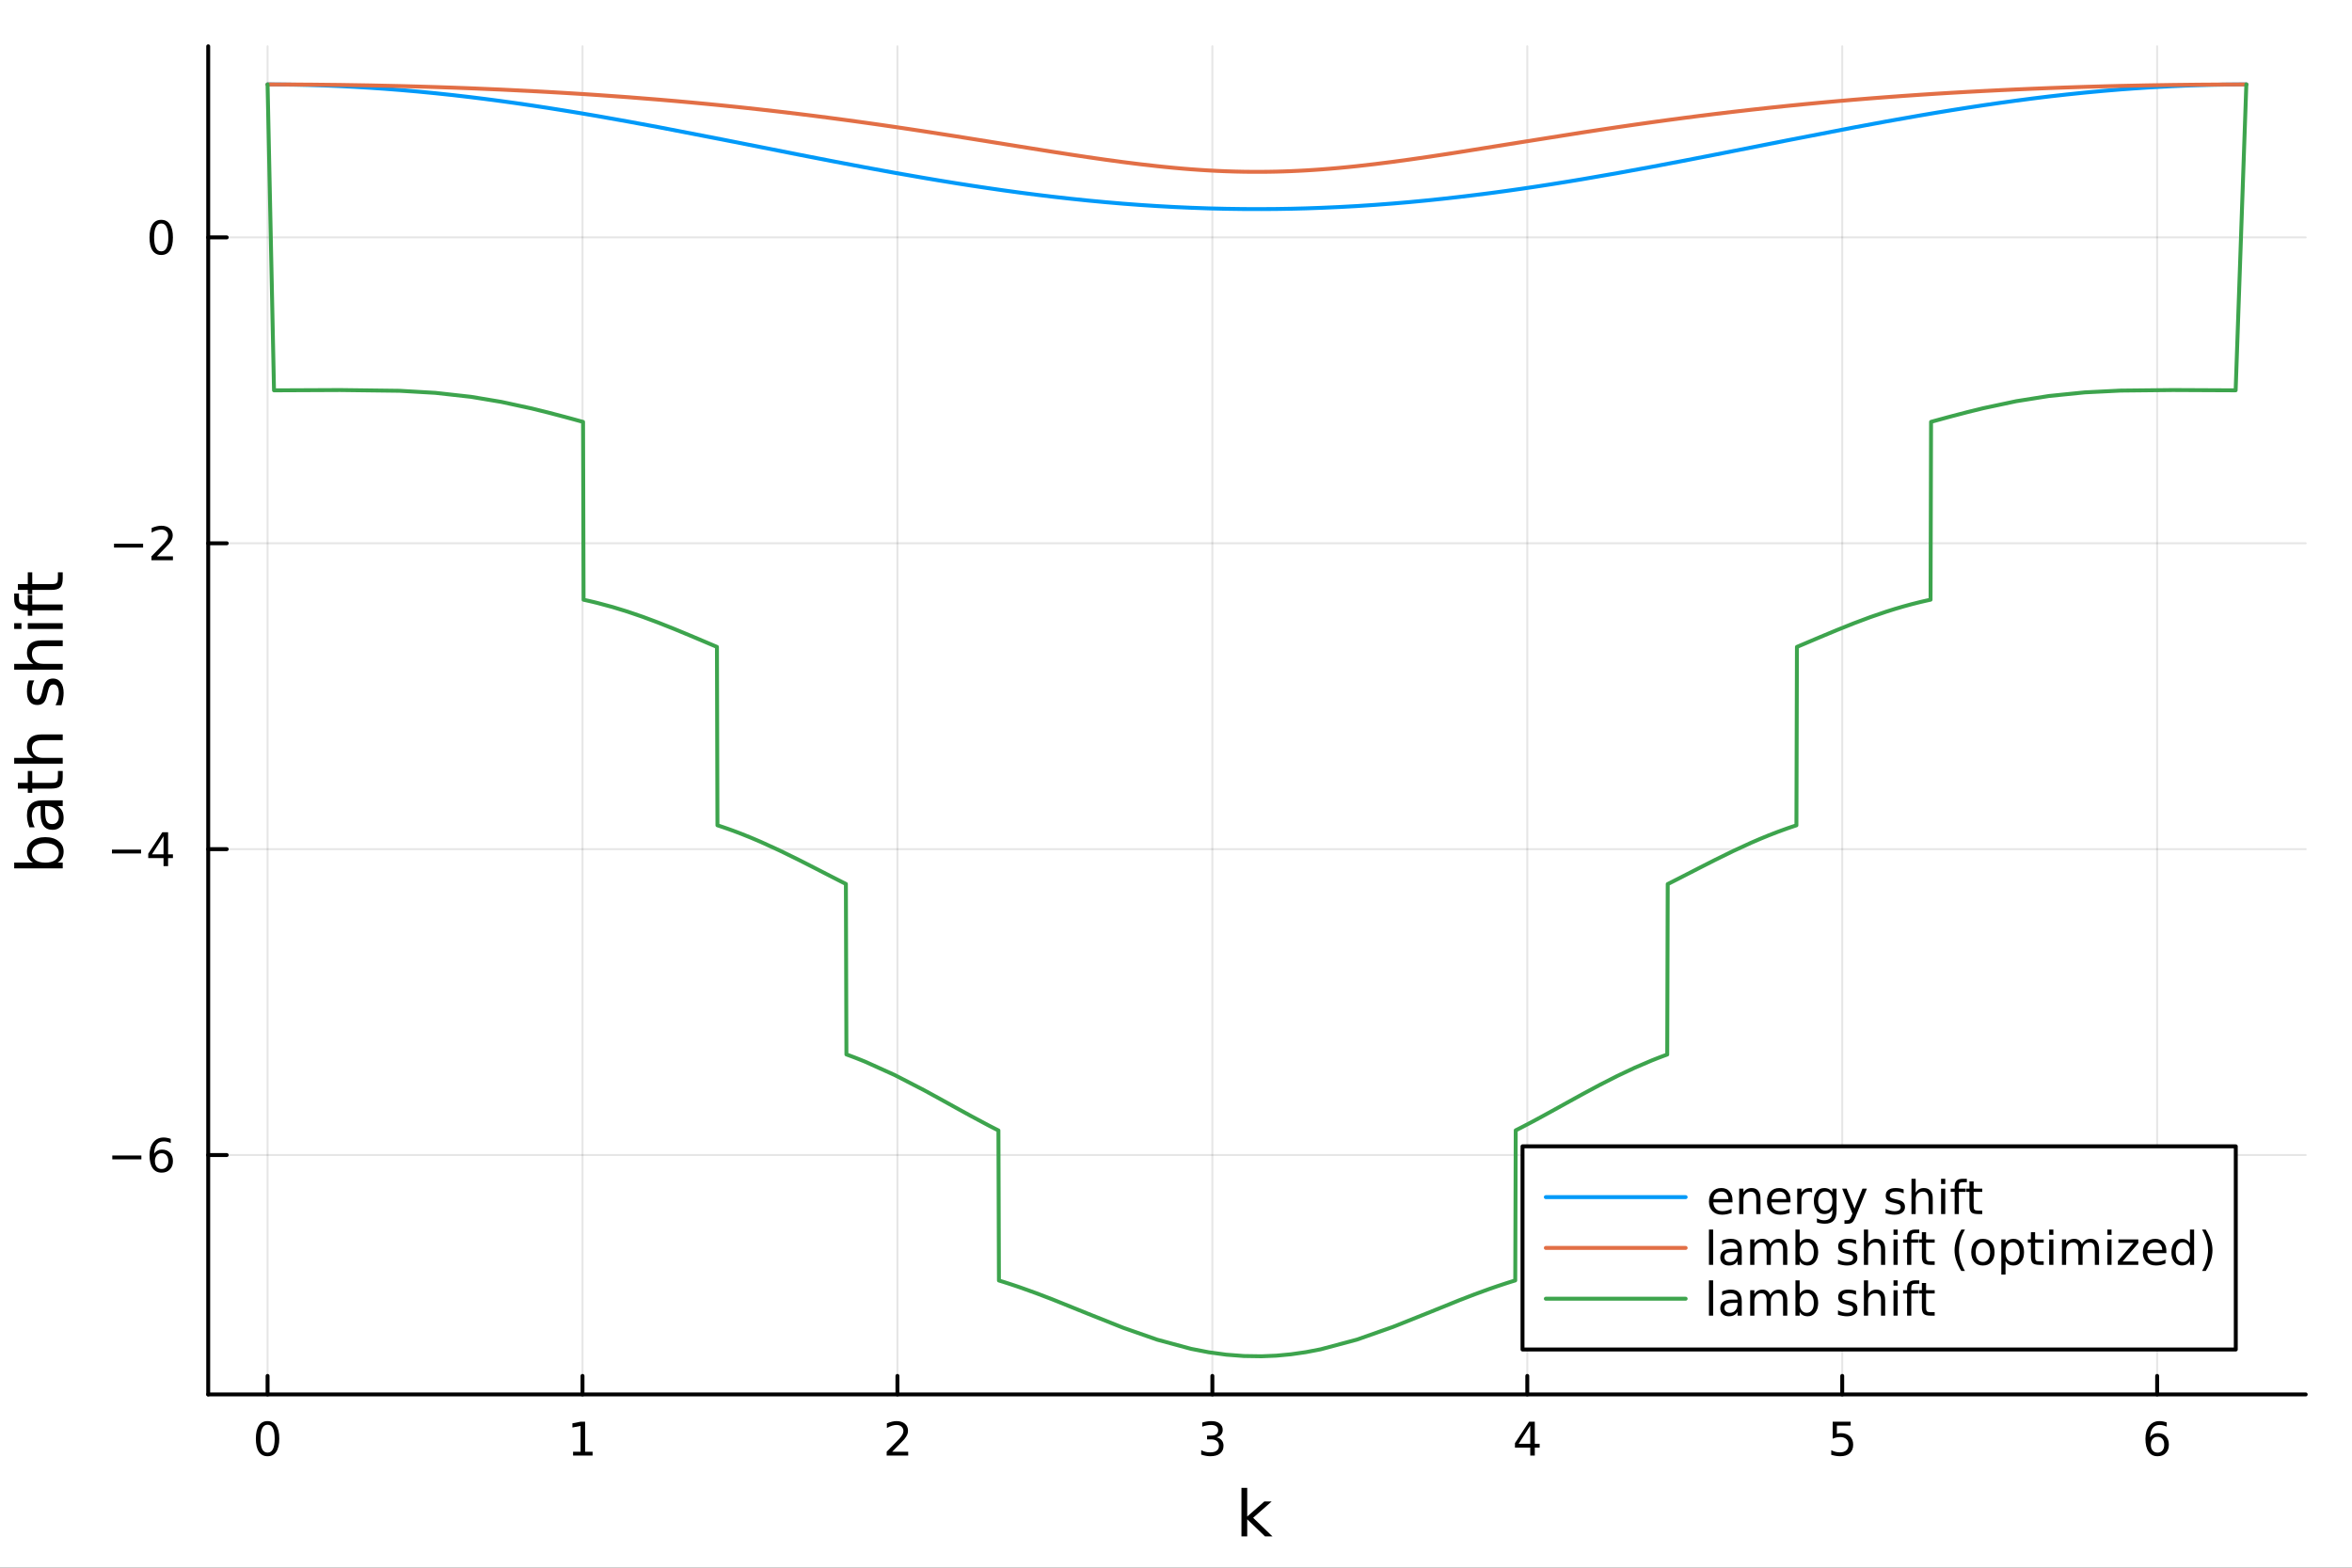 <?xml version="1.0" encoding="utf-8"?>
<svg xmlns="http://www.w3.org/2000/svg" xmlns:xlink="http://www.w3.org/1999/xlink" width="600" height="400" viewBox="0 0 2400 1600">
<rect x="0" y="0" width="2400" height="1600" fill="#333333" stroke="none"/>
<defs>
  <clipPath id="clip220">
    <rect x="0" y="0" width="2400" height="1600"/>
  </clipPath>
</defs>
<path clip-path="url(#clip220)" d="M0 1600 L2400 1600 L2400 0 L0 0  Z" fill="#ffffff" fill-rule="evenodd" fill-opacity="1"/>
<defs>
  <clipPath id="clip221">
    <rect x="480" y="0" width="1681" height="1600"/>
  </clipPath>
</defs>
<path clip-path="url(#clip220)" d="M212.459 1423.18 L2352.76 1423.18 L2352.76 47.244 L212.459 47.244  Z" fill="#ffffff" fill-rule="evenodd" fill-opacity="1"/>
<defs>
  <clipPath id="clip222">
    <rect x="212" y="47" width="2141" height="1377"/>
  </clipPath>
</defs>
<polyline clip-path="url(#clip222)" style="stroke:#000000; stroke-linecap:round; stroke-linejoin:round; stroke-width:2; stroke-opacity:0.1; fill:none" points="273.033,1423.18 273.033,47.244 "/>
<polyline clip-path="url(#clip222)" style="stroke:#000000; stroke-linecap:round; stroke-linejoin:round; stroke-width:2; stroke-opacity:0.1; fill:none" points="594.391,1423.18 594.391,47.244 "/>
<polyline clip-path="url(#clip222)" style="stroke:#000000; stroke-linecap:round; stroke-linejoin:round; stroke-width:2; stroke-opacity:0.1; fill:none" points="915.748,1423.18 915.748,47.244 "/>
<polyline clip-path="url(#clip222)" style="stroke:#000000; stroke-linecap:round; stroke-linejoin:round; stroke-width:2; stroke-opacity:0.1; fill:none" points="1237.11,1423.18 1237.11,47.244 "/>
<polyline clip-path="url(#clip222)" style="stroke:#000000; stroke-linecap:round; stroke-linejoin:round; stroke-width:2; stroke-opacity:0.1; fill:none" points="1558.46,1423.18 1558.46,47.244 "/>
<polyline clip-path="url(#clip222)" style="stroke:#000000; stroke-linecap:round; stroke-linejoin:round; stroke-width:2; stroke-opacity:0.1; fill:none" points="1879.82,1423.18 1879.82,47.244 "/>
<polyline clip-path="url(#clip222)" style="stroke:#000000; stroke-linecap:round; stroke-linejoin:round; stroke-width:2; stroke-opacity:0.1; fill:none" points="2201.18,1423.18 2201.18,47.244 "/>
<polyline clip-path="url(#clip220)" style="stroke:#000000; stroke-linecap:round; stroke-linejoin:round; stroke-width:4; stroke-opacity:1; fill:none" points="212.459,1423.18 2352.76,1423.18 "/>
<polyline clip-path="url(#clip220)" style="stroke:#000000; stroke-linecap:round; stroke-linejoin:round; stroke-width:4; stroke-opacity:1; fill:none" points="273.033,1423.18 273.033,1404.28 "/>
<polyline clip-path="url(#clip220)" style="stroke:#000000; stroke-linecap:round; stroke-linejoin:round; stroke-width:4; stroke-opacity:1; fill:none" points="594.391,1423.18 594.391,1404.28 "/>
<polyline clip-path="url(#clip220)" style="stroke:#000000; stroke-linecap:round; stroke-linejoin:round; stroke-width:4; stroke-opacity:1; fill:none" points="915.748,1423.18 915.748,1404.28 "/>
<polyline clip-path="url(#clip220)" style="stroke:#000000; stroke-linecap:round; stroke-linejoin:round; stroke-width:4; stroke-opacity:1; fill:none" points="1237.11,1423.18 1237.11,1404.28 "/>
<polyline clip-path="url(#clip220)" style="stroke:#000000; stroke-linecap:round; stroke-linejoin:round; stroke-width:4; stroke-opacity:1; fill:none" points="1558.46,1423.18 1558.46,1404.28 "/>
<polyline clip-path="url(#clip220)" style="stroke:#000000; stroke-linecap:round; stroke-linejoin:round; stroke-width:4; stroke-opacity:1; fill:none" points="1879.82,1423.18 1879.82,1404.28 "/>
<polyline clip-path="url(#clip220)" style="stroke:#000000; stroke-linecap:round; stroke-linejoin:round; stroke-width:4; stroke-opacity:1; fill:none" points="2201.18,1423.18 2201.18,1404.28 "/>
<path clip-path="url(#clip220)" d="M273.033 1454.1 Q269.422 1454.1 267.594 1457.66 Q265.788 1461.2 265.788 1468.33 Q265.788 1475.44 267.594 1479.01 Q269.422 1482.55 273.033 1482.55 Q276.668 1482.55 278.473 1479.01 Q280.302 1475.44 280.302 1468.33 Q280.302 1461.2 278.473 1457.66 Q276.668 1454.1 273.033 1454.1 M273.033 1450.39 Q278.843 1450.39 281.899 1455 Q284.978 1459.58 284.978 1468.33 Q284.978 1477.06 281.899 1481.67 Q278.843 1486.25 273.033 1486.25 Q267.223 1486.25 264.145 1481.67 Q261.089 1477.06 261.089 1468.33 Q261.089 1459.58 264.145 1455 Q267.223 1450.39 273.033 1450.39 Z" fill="#000000" fill-rule="evenodd" fill-opacity="1" /><path clip-path="url(#clip220)" d="M584.773 1481.64 L592.412 1481.64 L592.412 1455.28 L584.101 1456.95 L584.101 1452.69 L592.365 1451.02 L597.041 1451.02 L597.041 1481.64 L604.68 1481.64 L604.68 1485.58 L584.773 1485.58 L584.773 1481.64 Z" fill="#000000" fill-rule="evenodd" fill-opacity="1" /><path clip-path="url(#clip220)" d="M910.401 1481.64 L926.72 1481.64 L926.72 1485.58 L904.776 1485.58 L904.776 1481.64 Q907.438 1478.89 912.021 1474.26 Q916.628 1469.61 917.808 1468.27 Q920.054 1465.74 920.933 1464.01 Q921.836 1462.25 921.836 1460.56 Q921.836 1457.8 919.892 1456.07 Q917.97 1454.33 914.869 1454.33 Q912.669 1454.33 910.216 1455.09 Q907.785 1455.86 905.007 1457.41 L905.007 1452.69 Q907.832 1451.55 910.285 1450.97 Q912.739 1450.39 914.776 1450.39 Q920.146 1450.39 923.341 1453.08 Q926.535 1455.77 926.535 1460.26 Q926.535 1462.39 925.725 1464.31 Q924.938 1466.2 922.831 1468.8 Q922.253 1469.47 919.151 1472.69 Q916.049 1475.88 910.401 1481.64 Z" fill="#000000" fill-rule="evenodd" fill-opacity="1" /><path clip-path="url(#clip220)" d="M1241.35 1466.95 Q1244.71 1467.66 1246.58 1469.93 Q1248.48 1472.2 1248.48 1475.53 Q1248.48 1480.65 1244.96 1483.45 Q1241.45 1486.25 1234.96 1486.25 Q1232.79 1486.25 1230.47 1485.81 Q1228.18 1485.39 1225.73 1484.54 L1225.73 1480.02 Q1227.67 1481.16 1229.99 1481.74 Q1232.3 1482.32 1234.83 1482.32 Q1239.22 1482.32 1241.52 1480.58 Q1243.83 1478.84 1243.83 1475.53 Q1243.83 1472.48 1241.68 1470.77 Q1239.55 1469.03 1235.73 1469.03 L1231.7 1469.03 L1231.7 1465.19 L1235.91 1465.19 Q1239.36 1465.19 1241.19 1463.82 Q1243.02 1462.43 1243.02 1459.84 Q1243.02 1457.18 1241.12 1455.77 Q1239.25 1454.33 1235.73 1454.33 Q1233.81 1454.33 1231.61 1454.75 Q1229.41 1455.16 1226.77 1456.04 L1226.77 1451.88 Q1229.43 1451.14 1231.75 1450.77 Q1234.08 1450.39 1236.14 1450.39 Q1241.47 1450.39 1244.57 1452.83 Q1247.67 1455.23 1247.67 1459.35 Q1247.67 1462.22 1246.03 1464.21 Q1244.39 1466.18 1241.35 1466.95 Z" fill="#000000" fill-rule="evenodd" fill-opacity="1" /><path clip-path="url(#clip220)" d="M1561.47 1455.09 L1549.67 1473.54 L1561.47 1473.54 L1561.47 1455.09 M1560.25 1451.02 L1566.12 1451.02 L1566.12 1473.54 L1571.06 1473.54 L1571.06 1477.43 L1566.12 1477.43 L1566.12 1485.58 L1561.47 1485.58 L1561.47 1477.43 L1545.87 1477.43 L1545.87 1472.92 L1560.25 1451.02 Z" fill="#000000" fill-rule="evenodd" fill-opacity="1" /><path clip-path="url(#clip220)" d="M1870.1 1451.02 L1888.45 1451.02 L1888.45 1454.96 L1874.38 1454.96 L1874.38 1463.43 Q1875.4 1463.08 1876.42 1462.92 Q1877.44 1462.73 1878.45 1462.73 Q1884.24 1462.73 1887.62 1465.9 Q1891 1469.08 1891 1474.49 Q1891 1480.07 1887.53 1483.17 Q1884.06 1486.25 1877.74 1486.25 Q1875.56 1486.25 1873.29 1485.88 Q1871.05 1485.51 1868.64 1484.77 L1868.64 1480.07 Q1870.72 1481.2 1872.95 1481.76 Q1875.17 1482.32 1877.64 1482.32 Q1881.65 1482.32 1883.99 1480.21 Q1886.32 1478.1 1886.32 1474.49 Q1886.32 1470.88 1883.99 1468.77 Q1881.65 1466.67 1877.64 1466.67 Q1875.77 1466.67 1873.89 1467.08 Q1872.04 1467.5 1870.1 1468.38 L1870.1 1451.02 Z" fill="#000000" fill-rule="evenodd" fill-opacity="1" /><path clip-path="url(#clip220)" d="M2201.58 1466.44 Q2198.43 1466.44 2196.58 1468.59 Q2194.75 1470.74 2194.75 1474.49 Q2194.75 1478.22 2196.58 1480.39 Q2198.43 1482.55 2201.58 1482.55 Q2204.73 1482.55 2206.56 1480.39 Q2208.41 1478.22 2208.41 1474.49 Q2208.41 1470.74 2206.56 1468.59 Q2204.73 1466.44 2201.58 1466.44 M2210.87 1451.78 L2210.87 1456.04 Q2209.11 1455.21 2207.3 1454.77 Q2205.52 1454.33 2203.76 1454.33 Q2199.13 1454.33 2196.68 1457.45 Q2194.24 1460.58 2193.9 1466.9 Q2195.26 1464.89 2197.32 1463.82 Q2199.38 1462.73 2201.86 1462.73 Q2207.07 1462.73 2210.08 1465.9 Q2213.11 1469.05 2213.11 1474.49 Q2213.11 1479.82 2209.96 1483.03 Q2206.81 1486.25 2201.58 1486.25 Q2195.59 1486.25 2192.42 1481.67 Q2189.24 1477.06 2189.24 1468.33 Q2189.24 1460.14 2193.13 1455.28 Q2197.02 1450.39 2203.57 1450.39 Q2205.33 1450.39 2207.12 1450.74 Q2208.92 1451.09 2210.87 1451.78 Z" fill="#000000" fill-rule="evenodd" fill-opacity="1" /><path clip-path="url(#clip220)" d="M1266.79 1518.52 L1272.68 1518.52 L1272.68 1547.77 L1290.15 1532.4 L1297.63 1532.4 L1278.72 1549.07 L1298.43 1568.04 L1290.79 1568.04 L1272.68 1550.63 L1272.68 1568.04 L1266.79 1568.04 L1266.79 1518.52 Z" fill="#000000" fill-rule="evenodd" fill-opacity="1" /><polyline clip-path="url(#clip222)" style="stroke:#000000; stroke-linecap:round; stroke-linejoin:round; stroke-width:2; stroke-opacity:0.1; fill:none" points="212.459,1178.86 2352.76,1178.86 "/>
<polyline clip-path="url(#clip222)" style="stroke:#000000; stroke-linecap:round; stroke-linejoin:round; stroke-width:2; stroke-opacity:0.1; fill:none" points="212.459,866.671 2352.76,866.671 "/>
<polyline clip-path="url(#clip222)" style="stroke:#000000; stroke-linecap:round; stroke-linejoin:round; stroke-width:2; stroke-opacity:0.1; fill:none" points="212.459,554.477 2352.76,554.477 "/>
<polyline clip-path="url(#clip222)" style="stroke:#000000; stroke-linecap:round; stroke-linejoin:round; stroke-width:2; stroke-opacity:0.1; fill:none" points="212.459,242.283 2352.76,242.283 "/>
<polyline clip-path="url(#clip220)" style="stroke:#000000; stroke-linecap:round; stroke-linejoin:round; stroke-width:4; stroke-opacity:1; fill:none" points="212.459,1423.18 212.459,47.244 "/>
<polyline clip-path="url(#clip220)" style="stroke:#000000; stroke-linecap:round; stroke-linejoin:round; stroke-width:4; stroke-opacity:1; fill:none" points="212.459,1178.86 231.357,1178.86 "/>
<polyline clip-path="url(#clip220)" style="stroke:#000000; stroke-linecap:round; stroke-linejoin:round; stroke-width:4; stroke-opacity:1; fill:none" points="212.459,866.671 231.357,866.671 "/>
<polyline clip-path="url(#clip220)" style="stroke:#000000; stroke-linecap:round; stroke-linejoin:round; stroke-width:4; stroke-opacity:1; fill:none" points="212.459,554.477 231.357,554.477 "/>
<polyline clip-path="url(#clip220)" style="stroke:#000000; stroke-linecap:round; stroke-linejoin:round; stroke-width:4; stroke-opacity:1; fill:none" points="212.459,242.283 231.357,242.283 "/>
<path clip-path="url(#clip220)" d="M114.584 1179.32 L144.26 1179.32 L144.26 1183.25 L114.584 1183.25 L114.584 1179.32 Z" fill="#000000" fill-rule="evenodd" fill-opacity="1" /><path clip-path="url(#clip220)" d="M164.931 1177 Q161.783 1177 159.931 1179.15 Q158.103 1181.31 158.103 1185.06 Q158.103 1188.78 159.931 1190.96 Q161.783 1193.11 164.931 1193.11 Q168.079 1193.11 169.908 1190.96 Q171.76 1188.78 171.76 1185.06 Q171.76 1181.31 169.908 1179.15 Q168.079 1177 164.931 1177 M174.214 1162.35 L174.214 1166.61 Q172.454 1165.77 170.649 1165.33 Q168.866 1164.89 167.107 1164.89 Q162.477 1164.89 160.024 1168.02 Q157.593 1171.14 157.246 1177.46 Q158.612 1175.45 160.672 1174.39 Q162.732 1173.3 165.209 1173.3 Q170.417 1173.3 173.427 1176.47 Q176.459 1179.62 176.459 1185.06 Q176.459 1190.38 173.311 1193.6 Q170.163 1196.82 164.931 1196.82 Q158.936 1196.82 155.765 1192.23 Q152.593 1187.63 152.593 1178.9 Q152.593 1170.7 156.482 1165.84 Q160.371 1160.96 166.922 1160.96 Q168.681 1160.96 170.464 1161.31 Q172.269 1161.65 174.214 1162.35 Z" fill="#000000" fill-rule="evenodd" fill-opacity="1" /><path clip-path="url(#clip220)" d="M114.26 867.122 L143.936 867.122 L143.936 871.057 L114.26 871.057 L114.26 867.122 Z" fill="#000000" fill-rule="evenodd" fill-opacity="1" /><path clip-path="url(#clip220)" d="M166.876 853.465 L155.07 871.914 L166.876 871.914 L166.876 853.465 M165.649 849.391 L171.528 849.391 L171.528 871.914 L176.459 871.914 L176.459 875.802 L171.528 875.802 L171.528 883.951 L166.876 883.951 L166.876 875.802 L151.274 875.802 L151.274 871.289 L165.649 849.391 Z" fill="#000000" fill-rule="evenodd" fill-opacity="1" /><path clip-path="url(#clip220)" d="M116.343 554.928 L146.019 554.928 L146.019 558.863 L116.343 558.863 L116.343 554.928 Z" fill="#000000" fill-rule="evenodd" fill-opacity="1" /><path clip-path="url(#clip220)" d="M160.14 567.821 L176.459 567.821 L176.459 571.757 L154.515 571.757 L154.515 567.821 Q157.177 565.067 161.76 560.437 Q166.366 555.784 167.547 554.442 Q169.792 551.919 170.672 550.183 Q171.575 548.423 171.575 546.734 Q171.575 543.979 169.63 542.243 Q167.709 540.507 164.607 540.507 Q162.408 540.507 159.954 541.271 Q157.524 542.035 154.746 543.585 L154.746 538.863 Q157.57 537.729 160.024 537.15 Q162.477 536.572 164.515 536.572 Q169.885 536.572 173.079 539.257 Q176.274 541.942 176.274 546.433 Q176.274 548.562 175.464 550.484 Q174.677 552.382 172.57 554.974 Q171.991 555.646 168.889 558.863 Q165.788 562.058 160.14 567.821 Z" fill="#000000" fill-rule="evenodd" fill-opacity="1" /><path clip-path="url(#clip220)" d="M164.515 228.081 Q160.903 228.081 159.075 231.646 Q157.269 235.188 157.269 242.317 Q157.269 249.424 159.075 252.989 Q160.903 256.53 164.515 256.53 Q168.149 256.53 169.954 252.989 Q171.783 249.424 171.783 242.317 Q171.783 235.188 169.954 231.646 Q168.149 228.081 164.515 228.081 M164.515 224.378 Q170.325 224.378 173.38 228.984 Q176.459 233.567 176.459 242.317 Q176.459 251.044 173.38 255.651 Q170.325 260.234 164.515 260.234 Q158.704 260.234 155.626 255.651 Q152.57 251.044 152.57 242.317 Q152.57 233.567 155.626 228.984 Q158.704 224.378 164.515 224.378 Z" fill="#000000" fill-rule="evenodd" fill-opacity="1" /><path clip-path="url(#clip220)" d="M46.212 860.489 Q39.751 860.489 36.09 863.163 Q32.398 865.804 32.398 870.451 Q32.398 875.098 36.09 877.772 Q39.751 880.414 46.212 880.414 Q52.673 880.414 56.365 877.772 Q60.026 875.098 60.026 870.451 Q60.026 865.804 56.365 863.163 Q52.673 860.489 46.212 860.489 M33.767 880.414 Q30.584 878.568 29.056 875.767 Q27.497 872.934 27.497 869.019 Q27.497 862.526 32.653 858.484 Q37.809 854.41 46.212 854.41 Q54.615 854.41 59.771 858.484 Q64.927 862.526 64.927 869.019 Q64.927 872.934 63.399 875.767 Q61.84 878.568 58.657 880.414 L64.004 880.414 L64.004 886.302 L14.479 886.302 L14.479 880.414 L33.767 880.414 Z" fill="#000000" fill-rule="evenodd" fill-opacity="1" /><path clip-path="url(#clip220)" d="M46.085 828.501 Q46.085 835.599 47.708 838.336 Q49.331 841.074 53.246 841.074 Q56.365 841.074 58.211 839.037 Q60.026 836.968 60.026 833.435 Q60.026 828.565 56.588 825.637 Q53.119 822.677 47.39 822.677 L46.085 822.677 L46.085 828.501 M43.666 816.82 L64.004 816.82 L64.004 822.677 L58.593 822.677 Q61.84 824.682 63.399 827.674 Q64.927 830.666 64.927 834.994 Q64.927 840.469 61.872 843.715 Q58.784 846.93 53.628 846.93 Q47.612 846.93 44.557 842.92 Q41.501 838.878 41.501 830.889 L41.501 822.677 L40.928 822.677 Q36.886 822.677 34.69 825.35 Q32.462 827.992 32.462 832.798 Q32.462 835.854 33.194 838.75 Q33.926 841.647 35.39 844.32 L29.98 844.32 Q28.738 841.105 28.133 838.082 Q27.497 835.058 27.497 832.194 Q27.497 824.459 31.507 820.64 Q35.518 816.82 43.666 816.82 Z" fill="#000000" fill-rule="evenodd" fill-opacity="1" /><path clip-path="url(#clip220)" d="M18.235 798.965 L28.356 798.965 L28.356 786.902 L32.908 786.902 L32.908 798.965 L52.259 798.965 Q56.62 798.965 57.861 797.787 Q59.103 796.577 59.103 792.917 L59.103 786.902 L64.004 786.902 L64.004 792.917 Q64.004 799.697 61.49 802.275 Q58.943 804.853 52.259 804.853 L32.908 804.853 L32.908 809.15 L28.356 809.15 L28.356 804.853 L18.235 804.853 L18.235 798.965 Z" fill="#000000" fill-rule="evenodd" fill-opacity="1" /><path clip-path="url(#clip220)" d="M42.488 749.567 L64.004 749.567 L64.004 755.423 L42.679 755.423 Q37.618 755.423 35.104 757.396 Q32.589 759.37 32.589 763.317 Q32.589 768.059 35.613 770.796 Q38.637 773.534 43.857 773.534 L64.004 773.534 L64.004 779.422 L14.479 779.422 L14.479 773.534 L33.894 773.534 Q30.68 771.433 29.088 768.6 Q27.497 765.736 27.497 762.012 Q27.497 755.869 31.316 752.718 Q35.104 749.567 42.488 749.567 Z" fill="#000000" fill-rule="evenodd" fill-opacity="1" /><path clip-path="url(#clip220)" d="M29.407 694.44 L34.945 694.44 Q33.672 696.922 33.035 699.596 Q32.398 702.269 32.398 705.134 Q32.398 709.495 33.735 711.691 Q35.072 713.855 37.746 713.855 Q39.783 713.855 40.96 712.295 Q42.106 710.736 43.157 706.025 L43.602 704.02 Q44.939 697.782 47.39 695.172 Q49.809 692.53 54.169 692.53 Q59.134 692.53 62.031 696.477 Q64.927 700.392 64.927 707.267 Q64.927 710.131 64.354 713.25 Q63.813 716.338 62.699 719.775 L56.652 719.775 Q58.339 716.529 59.198 713.378 Q60.026 710.227 60.026 707.139 Q60.026 703.001 58.625 700.773 Q57.193 698.545 54.615 698.545 Q52.228 698.545 50.955 700.169 Q49.681 701.76 48.504 707.203 L48.026 709.24 Q46.88 714.683 44.525 717.102 Q42.138 719.521 38 719.521 Q32.971 719.521 30.234 715.956 Q27.497 712.391 27.497 705.834 Q27.497 702.588 27.974 699.723 Q28.452 696.859 29.407 694.44 Z" fill="#000000" fill-rule="evenodd" fill-opacity="1" /><path clip-path="url(#clip220)" d="M42.488 653.572 L64.004 653.572 L64.004 659.428 L42.679 659.428 Q37.618 659.428 35.104 661.402 Q32.589 663.375 32.589 667.322 Q32.589 672.064 35.613 674.801 Q38.637 677.539 43.857 677.539 L64.004 677.539 L64.004 683.427 L14.479 683.427 L14.479 677.539 L33.894 677.539 Q30.68 675.438 29.088 672.605 Q27.497 669.741 27.497 666.017 Q27.497 659.874 31.316 656.723 Q35.104 653.572 42.488 653.572 Z" fill="#000000" fill-rule="evenodd" fill-opacity="1" /><path clip-path="url(#clip220)" d="M28.356 641.891 L28.356 636.034 L64.004 636.034 L64.004 641.891 L28.356 641.891 M14.479 641.891 L14.479 636.034 L21.895 636.034 L21.895 641.891 L14.479 641.891 Z" fill="#000000" fill-rule="evenodd" fill-opacity="1" /><path clip-path="url(#clip220)" d="M14.479 605.733 L19.349 605.733 L19.349 611.335 Q19.349 614.486 20.622 615.728 Q21.895 616.937 25.205 616.937 L28.356 616.937 L28.356 607.293 L32.908 607.293 L32.908 616.937 L64.004 616.937 L64.004 622.825 L32.908 622.825 L32.908 628.427 L28.356 628.427 L28.356 622.825 L25.874 622.825 Q19.922 622.825 17.216 620.056 Q14.479 617.287 14.479 611.272 L14.479 605.733 Z" fill="#000000" fill-rule="evenodd" fill-opacity="1" /><path clip-path="url(#clip220)" d="M18.235 596.185 L28.356 596.185 L28.356 584.122 L32.908 584.122 L32.908 596.185 L52.259 596.185 Q56.62 596.185 57.861 595.007 Q59.103 593.798 59.103 590.138 L59.103 584.122 L64.004 584.122 L64.004 590.138 Q64.004 596.917 61.49 599.495 Q58.943 602.073 52.259 602.073 L32.908 602.073 L32.908 606.37 L28.356 606.37 L28.356 602.073 L18.235 602.073 L18.235 596.185 Z" fill="#000000" fill-rule="evenodd" fill-opacity="1" /><polyline clip-path="url(#clip222)" style="stroke:#009af9; stroke-linecap:round; stroke-linejoin:round; stroke-width:4; stroke-opacity:1; fill:none" points="273.033,86.186 276.32,86.186 279.606,86.206 282.893,86.227 286.179,86.247 301.373,86.431 316.567,86.778 331.761,87.268 346.955,87.901 362.149,88.656 377.343,89.575 392.537,90.616 407.731,91.8 425.992,93.392 444.254,95.168 462.516,97.108 480.778,99.231 496.218,101.171 511.658,103.212 527.098,105.356 542.539,107.622 559.311,110.174 576.083,112.848 592.856,115.604 609.628,118.463 640.553,123.975 671.478,129.691 737.789,142.532 814.616,157.742 848.753,164.377 882.89,170.849 912.826,176.341 942.761,181.567 959.08,184.323 975.399,186.977 991.717,189.529 1008.04,191.979 1024.45,194.347 1040.87,196.593 1057.28,198.716 1073.7,200.717 1091.85,202.758 1110,204.657 1128.15,206.351 1146.3,207.903 1163.57,209.189 1180.84,210.312 1198.11,211.271 1215.37,212.047 1233.33,212.68 1251.29,213.109 1269.24,213.354 1287.2,213.395 1302.31,213.293 1317.43,213.048 1332.54,212.66 1347.66,212.129 1366.11,211.312 1384.56,210.312 1403.02,209.087 1421.47,207.699 1438.38,206.249 1455.28,204.636 1472.19,202.881 1489.09,200.982 1504.7,199.104 1520.32,197.124 1535.93,195.021 1551.54,192.816 1567.36,190.468 1583.17,188.018 1598.99,185.487 1614.8,182.874 1650.25,176.708 1685.7,170.216 1717.82,164.112 1749.95,157.865 1823.5,143.308 1891.61,130.099 1925.18,123.873 1958.75,117.932 1975.05,115.155 1991.35,112.481 2007.65,109.908 2023.95,107.418 2040.65,105.009 2057.36,102.702 2074.07,100.517 2090.78,98.476 2109.08,96.414 2127.39,94.515 2145.69,92.8 2164,91.269 2177.29,90.289 2190.59,89.391 2203.88,88.615 2217.18,87.941 2230.47,87.37 2243.77,86.921 2257.06,86.574 2270.36,86.329 2275.82,86.267 2281.27,86.227 2286.73,86.206 2292.18,86.186 "/>
<polyline clip-path="url(#clip222)" style="stroke:#e26f46; stroke-linecap:round; stroke-linejoin:round; stroke-width:4; stroke-opacity:1; fill:none" points="273.033,86.186 276.32,86.187 279.606,86.189 282.893,86.194 286.179,86.201 316.567,86.356 346.955,86.677 377.343,87.166 407.731,87.828 425.992,88.309 444.254,88.855 462.516,89.467 480.778,90.145 511.658,91.449 542.539,92.954 559.311,93.86 576.083,94.829 592.856,95.863 609.628,96.963 640.553,99.17 671.478,101.616 688.056,103.029 704.634,104.514 721.211,106.072 737.789,107.705 756.995,109.692 776.202,111.78 795.409,113.97 814.616,116.263 831.684,118.385 848.753,120.587 865.822,122.865 882.89,125.219 897.858,127.342 912.826,129.517 927.793,131.742 942.761,134.013 975.399,139.098 1008.04,144.315 1040.87,149.613 1073.7,154.85 1091.85,157.67 1110,160.4 1128.15,163.011 1146.3,165.468 1163.57,167.63 1180.84,169.588 1189.47,170.48 1198.11,171.309 1206.74,172.071 1215.37,172.762 1224.35,173.402 1233.33,173.958 1242.31,174.426 1251.29,174.804 1260.26,175.089 1269.24,175.28 1278.22,175.375 1287.2,175.374 1294.75,175.299 1302.31,175.155 1309.87,174.944 1317.43,174.667 1324.98,174.325 1332.54,173.92 1340.1,173.453 1347.66,172.926 1356.88,172.204 1366.11,171.401 1375.34,170.521 1384.56,169.568 1403.02,167.465 1421.47,165.133 1438.38,162.827 1455.28,160.391 1472.19,157.85 1489.09,155.231 1551.54,145.224 1614.8,135.189 1632.53,132.48 1650.25,129.832 1667.98,127.253 1685.7,124.748 1701.76,122.544 1717.82,120.408 1733.88,118.34 1749.95,116.342 1768.33,114.142 1786.72,112.035 1805.11,110.022 1823.5,108.103 1840.53,106.408 1857.56,104.793 1874.58,103.255 1891.61,101.793 1908.39,100.426 1925.18,99.131 1941.97,97.906 1958.75,96.75 1975.05,95.692 1991.35,94.697 2007.65,93.763 2023.95,92.888 2040.65,92.053 2057.36,91.277 2074.07,90.561 2090.78,89.902 2109.08,89.246 2127.39,88.656 2145.69,88.131 2164,87.671 2190.59,87.116 2217.18,86.691 2243.77,86.396 2270.36,86.228 2275.82,86.21 2281.27,86.196 2286.73,86.188 2292.18,86.186 "/>
<polyline clip-path="url(#clip222)" style="stroke:#3da44d; stroke-linecap:round; stroke-linejoin:round; stroke-width:4; stroke-opacity:1; fill:none" points="273.033,86.186 279.606,398.376 286.179,398.364 346.955,398.088 407.731,398.847 444.254,400.955 480.778,405.021 511.658,410.2 542.539,416.886 559.311,421.035 576.083,425.445 580.276,426.577 584.469,427.719 586.566,428.292 588.663,428.867 590.759,429.444 592.856,430.021 593.38,430.166 593.904,430.311 594.428,430.455 594.952,430.6 595.476,612.121 596,612.233 596.525,612.345 597.049,612.458 598.097,612.687 599.145,612.918 600.194,613.153 601.242,613.39 605.435,614.367 609.628,615.391 625.091,619.554 640.553,624.306 656.016,629.596 671.478,635.354 688.056,641.938 704.634,648.817 712.922,652.319 721.211,655.838 723.283,656.718 725.356,657.597 727.428,658.476 729.5,659.353 730.018,659.572 730.536,659.791 731.054,660.01 731.572,660.229 732.09,842.324 732.608,842.492 733.126,842.661 733.644,842.831 734.68,843.172 735.716,843.516 736.753,843.863 737.789,844.213 742.59,845.874 747.392,847.598 752.194,849.383 756.995,851.229 766.599,855.099 776.202,859.192 795.409,867.976 814.616,877.385 823.15,881.702 831.684,886.067 840.219,890.455 848.753,894.839 853.02,897.022 857.287,899.193 858.354,899.734 859.421,900.274 860.488,900.813 861.554,901.351 862.088,901.62 862.621,901.888 863.155,902.156 863.688,1076.18 864.221,1076.38 864.755,1076.57 865.288,1076.76 865.822,1076.96 867.955,1077.74 870.089,1078.54 872.222,1079.35 874.356,1080.18 878.623,1081.87 882.89,1083.6 912.826,1097.13 942.761,1112.57 959.08,1121.5 975.399,1130.54 991.717,1139.51 1008.04,1148.23 1010.09,1149.3 1012.14,1150.36 1014.19,1151.41 1016.24,1152.46 1016.76,1152.72 1017.27,1152.98 1017.78,1153.24 1018.3,1153.5 1018.81,1153.76 1019.32,1306.92 1019.84,1307.07 1020.35,1307.23 1021.37,1307.54 1022.4,1307.86 1023.43,1308.18 1024.45,1308.5 1028.56,1309.81 1032.66,1311.15 1036.76,1312.52 1040.87,1313.92 1057.28,1319.81 1073.7,1326.08 1110,1340.75 1146.3,1355.2 1180.84,1367.3 1215.37,1376.64 1233.33,1380.13 1251.29,1382.59 1269.24,1383.97 1287.2,1384.24 1302.31,1383.61 1317.43,1382.19 1332.54,1380.02 1347.66,1377.11 1384.56,1367.24 1421.47,1354.23 1455.28,1340.72 1489.09,1327.04 1504.7,1321.01 1520.32,1315.32 1528.12,1312.63 1535.93,1310.05 1537.88,1309.42 1539.83,1308.8 1541.78,1308.18 1543.74,1307.58 1544.22,1307.43 1544.71,1307.28 1545.2,1307.13 1545.69,1306.98 1546.17,1306.83 1546.66,1153.63 1547.15,1153.38 1547.64,1153.14 1548.61,1152.64 1549.59,1152.15 1550.57,1151.65 1551.54,1151.15 1555.5,1149.11 1559.45,1147.04 1563.4,1144.95 1567.36,1142.83 1575.26,1138.55 1583.17,1134.21 1598.99,1125.45 1614.8,1116.73 1632.53,1107.21 1650.25,1098.17 1667.98,1089.8 1685.7,1082.22 1689.72,1080.63 1693.73,1079.07 1695.74,1078.31 1697.75,1077.56 1698.75,1077.19 1699.75,1076.82 1700.26,1076.64 1700.76,1076.46 1701.26,1076.28 1701.76,902.306 1702.26,902.054 1702.77,901.801 1703.27,901.549 1703.77,901.296 1704.77,900.79 1705.78,900.282 1707.78,899.266 1709.79,898.246 1713.81,896.198 1717.82,894.141 1733.88,885.886 1749.95,877.713 1768.33,868.677 1786.72,860.199 1795.92,856.227 1805.11,852.456 1814.31,848.899 1823.5,845.566 1825.63,844.827 1827.76,844.101 1828.82,843.742 1829.89,843.387 1830.95,843.034 1832.02,842.685 1832.55,842.512 1833.08,842.339 1833.61,660.243 1834.14,660.018 1834.68,659.793 1835.21,659.568 1835.74,659.343 1836.27,659.117 1838.4,658.216 1840.53,657.313 1844.79,655.506 1849.04,653.698 1853.3,651.893 1857.56,650.092 1874.58,642.992 1891.61,636.178 1908.39,629.885 1925.18,624.137 1933.57,621.497 1941.97,619.026 1950.36,616.73 1958.75,614.614 1960.79,614.128 1962.83,613.652 1964.86,613.188 1966.9,612.734 1967.92,612.512 1968.94,612.292 1969.45,612.183 1969.96,612.074 1970.47,430.544 1970.98,430.403 1971.49,430.262 1972,430.122 1972.5,429.981 1973.01,429.841 1974.03,429.56 1975.05,429.28 1979.13,428.162 1983.2,427.05 1987.27,425.945 1991.35,424.85 2007.65,420.59 2023.95,416.586 2057.36,409.476 2090.78,404.157 2127.39,400.456 2164,398.636 2217.18,398.086 2270.36,398.338 2281.27,398.369 2292.18,86.186 "/>
<path clip-path="url(#clip220)" d="M1553.59 1377.32 L2281.41 1377.32 L2281.41 1169.96 L1553.59 1169.96  Z" fill="#ffffff" fill-rule="evenodd" fill-opacity="1"/>
<polyline clip-path="url(#clip220)" style="stroke:#000000; stroke-linecap:round; stroke-linejoin:round; stroke-width:4; stroke-opacity:1; fill:none" points="1553.59,1377.32 2281.41,1377.32 2281.41,1169.96 1553.59,1169.96 1553.59,1377.32 "/>
<polyline clip-path="url(#clip220)" style="stroke:#009af9; stroke-linecap:round; stroke-linejoin:round; stroke-width:4; stroke-opacity:1; fill:none" points="1577.37,1221.8 1720.06,1221.8 "/>
<path clip-path="url(#clip220)" d="M1767.87 1225.05 L1767.87 1227.13 L1748.28 1227.13 Q1748.56 1231.53 1750.92 1233.84 Q1753.31 1236.14 1757.54 1236.14 Q1760 1236.14 1762.29 1235.53 Q1764.6 1234.93 1766.87 1233.73 L1766.87 1237.76 Q1764.58 1238.73 1762.17 1239.24 Q1759.76 1239.75 1757.29 1239.75 Q1751.08 1239.75 1747.45 1236.14 Q1743.84 1232.52 1743.84 1226.37 Q1743.84 1220 1747.26 1216.27 Q1750.71 1212.52 1756.55 1212.52 Q1761.78 1212.52 1764.81 1215.9 Q1767.87 1219.26 1767.87 1225.05 M1763.61 1223.8 Q1763.56 1220.3 1761.64 1218.22 Q1759.74 1216.14 1756.59 1216.14 Q1753.03 1216.14 1750.88 1218.15 Q1748.75 1220.16 1748.42 1223.82 L1763.61 1223.8 Z" fill="#000000" fill-rule="evenodd" fill-opacity="1" /><path clip-path="url(#clip220)" d="M1796.41 1223.43 L1796.41 1239.08 L1792.15 1239.08 L1792.15 1223.57 Q1792.15 1219.89 1790.71 1218.06 Q1789.28 1216.23 1786.41 1216.23 Q1782.96 1216.23 1780.97 1218.43 Q1778.98 1220.63 1778.98 1224.42 L1778.98 1239.08 L1774.69 1239.08 L1774.69 1213.15 L1778.98 1213.15 L1778.98 1217.18 Q1780.5 1214.84 1782.56 1213.68 Q1784.65 1212.52 1787.36 1212.52 Q1791.82 1212.52 1794.12 1215.3 Q1796.41 1218.06 1796.41 1223.43 Z" fill="#000000" fill-rule="evenodd" fill-opacity="1" /><path clip-path="url(#clip220)" d="M1827.08 1225.05 L1827.08 1227.13 L1807.5 1227.13 Q1807.77 1231.53 1810.13 1233.84 Q1812.52 1236.14 1816.75 1236.14 Q1819.21 1236.14 1821.5 1235.53 Q1823.81 1234.93 1826.08 1233.73 L1826.08 1237.76 Q1823.79 1238.73 1821.38 1239.24 Q1818.98 1239.75 1816.5 1239.75 Q1810.3 1239.75 1806.66 1236.14 Q1803.05 1232.52 1803.05 1226.37 Q1803.05 1220 1806.48 1216.27 Q1809.93 1212.52 1815.76 1212.52 Q1820.99 1212.52 1824.02 1215.9 Q1827.08 1219.26 1827.08 1225.05 M1822.82 1223.8 Q1822.77 1220.3 1820.85 1218.22 Q1818.95 1216.14 1815.81 1216.14 Q1812.24 1216.14 1810.09 1218.15 Q1807.96 1220.16 1807.63 1223.82 L1822.82 1223.8 Z" fill="#000000" fill-rule="evenodd" fill-opacity="1" /><path clip-path="url(#clip220)" d="M1849.09 1217.13 Q1848.37 1216.71 1847.52 1216.53 Q1846.68 1216.32 1845.67 1216.32 Q1842.06 1216.32 1840.11 1218.68 Q1838.19 1221.02 1838.19 1225.42 L1838.19 1239.08 L1833.91 1239.08 L1833.91 1213.15 L1838.19 1213.15 L1838.19 1217.18 Q1839.53 1214.82 1841.68 1213.68 Q1843.84 1212.52 1846.92 1212.52 Q1847.36 1212.52 1847.89 1212.59 Q1848.42 1212.64 1849.07 1212.76 L1849.09 1217.13 Z" fill="#000000" fill-rule="evenodd" fill-opacity="1" /><path clip-path="url(#clip220)" d="M1869.79 1225.81 Q1869.79 1221.18 1867.87 1218.64 Q1865.97 1216.09 1862.52 1216.09 Q1859.09 1216.09 1857.17 1218.64 Q1855.27 1221.18 1855.27 1225.81 Q1855.27 1230.42 1857.17 1232.96 Q1859.09 1235.51 1862.52 1235.51 Q1865.97 1235.51 1867.87 1232.96 Q1869.79 1230.42 1869.79 1225.81 M1874.05 1235.86 Q1874.05 1242.48 1871.11 1245.7 Q1868.17 1248.94 1862.1 1248.94 Q1859.86 1248.94 1857.87 1248.59 Q1855.87 1248.27 1854 1247.57 L1854 1243.43 Q1855.87 1244.45 1857.7 1244.93 Q1859.53 1245.42 1861.43 1245.42 Q1865.62 1245.42 1867.7 1243.22 Q1869.79 1241.04 1869.79 1236.62 L1869.79 1234.52 Q1868.47 1236.81 1866.41 1237.94 Q1864.35 1239.08 1861.48 1239.08 Q1856.71 1239.08 1853.79 1235.44 Q1850.87 1231.81 1850.87 1225.81 Q1850.87 1219.79 1853.79 1216.16 Q1856.71 1212.52 1861.48 1212.52 Q1864.35 1212.52 1866.41 1213.66 Q1868.47 1214.79 1869.79 1217.08 L1869.79 1213.15 L1874.05 1213.15 L1874.05 1235.86 Z" fill="#000000" fill-rule="evenodd" fill-opacity="1" /><path clip-path="url(#clip220)" d="M1893.61 1241.48 Q1891.8 1246.11 1890.09 1247.52 Q1888.37 1248.94 1885.5 1248.94 L1882.1 1248.94 L1882.1 1245.37 L1884.6 1245.37 Q1886.36 1245.37 1887.33 1244.54 Q1888.3 1243.7 1889.49 1240.6 L1890.25 1238.66 L1879.76 1213.15 L1884.28 1213.15 L1892.38 1233.43 L1900.48 1213.15 L1904.99 1213.15 L1893.61 1241.48 Z" fill="#000000" fill-rule="evenodd" fill-opacity="1" /><path clip-path="url(#clip220)" d="M1942.47 1213.91 L1942.47 1217.94 Q1940.67 1217.02 1938.72 1216.55 Q1936.78 1216.09 1934.69 1216.09 Q1931.52 1216.09 1929.93 1217.06 Q1928.35 1218.03 1928.35 1219.98 Q1928.35 1221.46 1929.49 1222.32 Q1930.62 1223.15 1934.05 1223.91 L1935.5 1224.24 Q1940.04 1225.21 1941.94 1226.99 Q1943.86 1228.75 1943.86 1231.92 Q1943.86 1235.53 1940.99 1237.64 Q1938.14 1239.75 1933.14 1239.75 Q1931.06 1239.75 1928.79 1239.33 Q1926.55 1238.94 1924.05 1238.13 L1924.05 1233.73 Q1926.41 1234.95 1928.7 1235.58 Q1930.99 1236.18 1933.24 1236.18 Q1936.24 1236.18 1937.86 1235.16 Q1939.49 1234.12 1939.49 1232.25 Q1939.49 1230.51 1938.3 1229.58 Q1937.15 1228.66 1933.19 1227.8 L1931.71 1227.46 Q1927.75 1226.62 1925.99 1224.91 Q1924.23 1223.17 1924.23 1220.16 Q1924.23 1216.51 1926.82 1214.52 Q1929.42 1212.52 1934.18 1212.52 Q1936.55 1212.52 1938.63 1212.87 Q1940.71 1213.22 1942.47 1213.91 Z" fill="#000000" fill-rule="evenodd" fill-opacity="1" /><path clip-path="url(#clip220)" d="M1972.19 1223.43 L1972.19 1239.08 L1967.93 1239.08 L1967.93 1223.57 Q1967.93 1219.89 1966.5 1218.06 Q1965.06 1216.23 1962.19 1216.23 Q1958.74 1216.23 1956.75 1218.43 Q1954.76 1220.63 1954.76 1224.42 L1954.76 1239.08 L1950.48 1239.08 L1950.48 1203.06 L1954.76 1203.06 L1954.76 1217.18 Q1956.29 1214.84 1958.35 1213.68 Q1960.43 1212.52 1963.14 1212.52 Q1967.61 1212.52 1969.9 1215.3 Q1972.19 1218.06 1972.19 1223.43 Z" fill="#000000" fill-rule="evenodd" fill-opacity="1" /><path clip-path="url(#clip220)" d="M1980.69 1213.15 L1984.95 1213.15 L1984.95 1239.08 L1980.69 1239.08 L1980.69 1213.15 M1980.69 1203.06 L1984.95 1203.06 L1984.95 1208.45 L1980.69 1208.45 L1980.69 1203.06 Z" fill="#000000" fill-rule="evenodd" fill-opacity="1" /><path clip-path="url(#clip220)" d="M2006.98 1203.06 L2006.98 1206.6 L2002.91 1206.6 Q2000.62 1206.6 1999.72 1207.52 Q1998.84 1208.45 1998.84 1210.86 L1998.84 1213.15 L2005.85 1213.15 L2005.85 1216.46 L1998.84 1216.46 L1998.84 1239.08 L1994.55 1239.08 L1994.55 1216.46 L1990.48 1216.46 L1990.48 1213.15 L1994.55 1213.15 L1994.55 1211.34 Q1994.55 1207.02 1996.57 1205.05 Q1998.58 1203.06 2002.96 1203.06 L2006.98 1203.06 Z" fill="#000000" fill-rule="evenodd" fill-opacity="1" /><path clip-path="url(#clip220)" d="M2013.93 1205.79 L2013.93 1213.15 L2022.7 1213.15 L2022.7 1216.46 L2013.93 1216.46 L2013.93 1230.53 Q2013.93 1233.7 2014.79 1234.61 Q2015.67 1235.51 2018.33 1235.51 L2022.7 1235.51 L2022.7 1239.08 L2018.33 1239.08 Q2013.4 1239.08 2011.52 1237.25 Q2009.65 1235.39 2009.65 1230.53 L2009.65 1216.46 L2006.52 1216.46 L2006.52 1213.15 L2009.65 1213.15 L2009.65 1205.79 L2013.93 1205.79 Z" fill="#000000" fill-rule="evenodd" fill-opacity="1" /><polyline clip-path="url(#clip220)" style="stroke:#e26f46; stroke-linecap:round; stroke-linejoin:round; stroke-width:4; stroke-opacity:1; fill:none" points="1577.37,1273.64 1720.06,1273.64 "/>
<path clip-path="url(#clip220)" d="M1743.84 1254.9 L1748.1 1254.9 L1748.1 1290.92 L1743.84 1290.92 L1743.84 1254.9 Z" fill="#000000" fill-rule="evenodd" fill-opacity="1" /><path clip-path="url(#clip220)" d="M1768.79 1277.88 Q1763.63 1277.88 1761.64 1279.06 Q1759.65 1280.24 1759.65 1283.09 Q1759.65 1285.36 1761.13 1286.7 Q1762.63 1288.02 1765.2 1288.02 Q1768.75 1288.02 1770.87 1285.52 Q1773.03 1283 1773.03 1278.83 L1773.03 1277.88 L1768.79 1277.88 M1777.29 1276.12 L1777.29 1290.92 L1773.03 1290.92 L1773.03 1286.98 Q1771.57 1289.34 1769.39 1290.48 Q1767.22 1291.59 1764.07 1291.59 Q1760.09 1291.59 1757.73 1289.36 Q1755.39 1287.12 1755.39 1283.37 Q1755.39 1278.99 1758.31 1276.77 Q1761.25 1274.55 1767.06 1274.55 L1773.03 1274.55 L1773.03 1274.13 Q1773.03 1271.19 1771.08 1269.6 Q1769.16 1267.98 1765.67 1267.98 Q1763.44 1267.98 1761.34 1268.51 Q1759.23 1269.04 1757.29 1270.11 L1757.29 1266.17 Q1759.63 1265.27 1761.82 1264.83 Q1764.02 1264.36 1766.11 1264.36 Q1771.73 1264.36 1774.51 1267.28 Q1777.29 1270.2 1777.29 1276.12 Z" fill="#000000" fill-rule="evenodd" fill-opacity="1" /><path clip-path="url(#clip220)" d="M1806.25 1269.97 Q1807.84 1267.1 1810.06 1265.73 Q1812.29 1264.36 1815.3 1264.36 Q1819.35 1264.36 1821.55 1267.21 Q1823.75 1270.04 1823.75 1275.27 L1823.75 1290.92 L1819.46 1290.92 L1819.46 1275.41 Q1819.46 1271.68 1818.14 1269.87 Q1816.82 1268.07 1814.12 1268.07 Q1810.81 1268.07 1808.88 1270.27 Q1806.96 1272.47 1806.96 1276.26 L1806.96 1290.92 L1802.68 1290.92 L1802.68 1275.41 Q1802.68 1271.66 1801.36 1269.87 Q1800.04 1268.07 1797.29 1268.07 Q1794.02 1268.07 1792.1 1270.29 Q1790.18 1272.49 1790.18 1276.26 L1790.18 1290.92 L1785.9 1290.92 L1785.9 1264.99 L1790.18 1264.99 L1790.18 1269.02 Q1791.64 1266.63 1793.68 1265.5 Q1795.71 1264.36 1798.51 1264.36 Q1801.34 1264.36 1803.31 1265.8 Q1805.3 1267.23 1806.25 1269.97 Z" fill="#000000" fill-rule="evenodd" fill-opacity="1" /><path clip-path="url(#clip220)" d="M1850.85 1277.98 Q1850.85 1273.28 1848.91 1270.61 Q1846.99 1267.93 1843.61 1267.93 Q1840.23 1267.93 1838.28 1270.61 Q1836.36 1273.28 1836.36 1277.98 Q1836.36 1282.67 1838.28 1285.36 Q1840.23 1288.02 1843.61 1288.02 Q1846.99 1288.02 1848.91 1285.36 Q1850.85 1282.67 1850.85 1277.98 M1836.36 1268.92 Q1837.7 1266.61 1839.74 1265.5 Q1841.8 1264.36 1844.65 1264.36 Q1849.37 1264.36 1852.31 1268.11 Q1855.27 1271.86 1855.27 1277.98 Q1855.27 1284.09 1852.31 1287.84 Q1849.37 1291.59 1844.65 1291.59 Q1841.8 1291.59 1839.74 1290.48 Q1837.7 1289.34 1836.36 1287.03 L1836.36 1290.92 L1832.08 1290.92 L1832.08 1254.9 L1836.36 1254.9 L1836.36 1268.92 Z" fill="#000000" fill-rule="evenodd" fill-opacity="1" /><path clip-path="url(#clip220)" d="M1893.93 1265.75 L1893.93 1269.78 Q1892.12 1268.86 1890.18 1268.39 Q1888.24 1267.93 1886.15 1267.93 Q1882.98 1267.93 1881.38 1268.9 Q1879.81 1269.87 1879.81 1271.82 Q1879.81 1273.3 1880.94 1274.16 Q1882.08 1274.99 1885.5 1275.75 L1886.96 1276.08 Q1891.5 1277.05 1893.4 1278.83 Q1895.32 1280.59 1895.32 1283.76 Q1895.32 1287.37 1892.45 1289.48 Q1889.6 1291.59 1884.6 1291.59 Q1882.52 1291.59 1880.25 1291.17 Q1878 1290.78 1875.5 1289.97 L1875.5 1285.57 Q1877.87 1286.79 1880.16 1287.42 Q1882.45 1288.02 1884.69 1288.02 Q1887.7 1288.02 1889.32 1287 Q1890.94 1285.96 1890.94 1284.09 Q1890.94 1282.35 1889.76 1281.42 Q1888.61 1280.5 1884.65 1279.64 L1883.17 1279.3 Q1879.21 1278.46 1877.45 1276.75 Q1875.69 1275.01 1875.69 1272 Q1875.69 1268.35 1878.28 1266.36 Q1880.87 1264.36 1885.64 1264.36 Q1888 1264.36 1890.09 1264.71 Q1892.17 1265.06 1893.93 1265.75 Z" fill="#000000" fill-rule="evenodd" fill-opacity="1" /><path clip-path="url(#clip220)" d="M1923.65 1275.27 L1923.65 1290.92 L1919.39 1290.92 L1919.39 1275.41 Q1919.39 1271.73 1917.96 1269.9 Q1916.52 1268.07 1913.65 1268.07 Q1910.2 1268.07 1908.21 1270.27 Q1906.22 1272.47 1906.22 1276.26 L1906.22 1290.92 L1901.94 1290.92 L1901.94 1254.9 L1906.22 1254.9 L1906.22 1269.02 Q1907.75 1266.68 1909.81 1265.52 Q1911.89 1264.36 1914.6 1264.36 Q1919.07 1264.36 1921.36 1267.14 Q1923.65 1269.9 1923.65 1275.27 Z" fill="#000000" fill-rule="evenodd" fill-opacity="1" /><path clip-path="url(#clip220)" d="M1932.15 1264.99 L1936.41 1264.99 L1936.41 1290.92 L1932.15 1290.92 L1932.15 1264.99 M1932.15 1254.9 L1936.41 1254.9 L1936.41 1260.29 L1932.15 1260.29 L1932.15 1254.9 Z" fill="#000000" fill-rule="evenodd" fill-opacity="1" /><path clip-path="url(#clip220)" d="M1958.44 1254.9 L1958.44 1258.44 L1954.37 1258.44 Q1952.08 1258.44 1951.17 1259.36 Q1950.3 1260.29 1950.3 1262.7 L1950.3 1264.99 L1957.31 1264.99 L1957.31 1268.3 L1950.3 1268.3 L1950.3 1290.92 L1946.01 1290.92 L1946.01 1268.3 L1941.94 1268.3 L1941.94 1264.99 L1946.01 1264.99 L1946.01 1263.18 Q1946.01 1258.86 1948.03 1256.89 Q1950.04 1254.9 1954.42 1254.9 L1958.44 1254.9 Z" fill="#000000" fill-rule="evenodd" fill-opacity="1" /><path clip-path="url(#clip220)" d="M1965.39 1257.63 L1965.39 1264.99 L1974.16 1264.99 L1974.16 1268.3 L1965.39 1268.3 L1965.39 1282.37 Q1965.39 1285.54 1966.24 1286.45 Q1967.12 1287.35 1969.79 1287.35 L1974.16 1287.35 L1974.16 1290.92 L1969.79 1290.92 Q1964.86 1290.92 1962.98 1289.09 Q1961.11 1287.23 1961.11 1282.37 L1961.11 1268.3 L1957.98 1268.3 L1957.98 1264.99 L1961.11 1264.99 L1961.11 1257.63 L1965.39 1257.63 Z" fill="#000000" fill-rule="evenodd" fill-opacity="1" /><path clip-path="url(#clip220)" d="M2005.06 1254.94 Q2001.96 1260.27 2000.46 1265.48 Q1998.95 1270.68 1998.95 1276.03 Q1998.95 1281.38 2000.46 1286.63 Q2001.98 1291.86 2005.06 1297.17 L2001.36 1297.17 Q1997.89 1291.73 1996.15 1286.47 Q1994.44 1281.22 1994.44 1276.03 Q1994.44 1270.87 1996.15 1265.64 Q1997.86 1260.41 2001.36 1254.94 L2005.06 1254.94 Z" fill="#000000" fill-rule="evenodd" fill-opacity="1" /><path clip-path="url(#clip220)" d="M2023.37 1267.98 Q2019.95 1267.98 2017.96 1270.66 Q2015.97 1273.32 2015.97 1277.98 Q2015.97 1282.63 2017.93 1285.31 Q2019.92 1287.98 2023.37 1287.98 Q2026.78 1287.98 2028.77 1285.29 Q2030.76 1282.61 2030.76 1277.98 Q2030.76 1273.37 2028.77 1270.68 Q2026.78 1267.98 2023.37 1267.98 M2023.37 1264.36 Q2028.93 1264.36 2032.1 1267.98 Q2035.27 1271.59 2035.27 1277.98 Q2035.27 1284.34 2032.1 1287.98 Q2028.93 1291.59 2023.37 1291.59 Q2017.79 1291.59 2014.62 1287.98 Q2011.48 1284.34 2011.48 1277.98 Q2011.48 1271.59 2014.62 1267.98 Q2017.79 1264.36 2023.37 1264.36 Z" fill="#000000" fill-rule="evenodd" fill-opacity="1" /><path clip-path="url(#clip220)" d="M2046.45 1287.03 L2046.45 1300.78 L2042.17 1300.78 L2042.17 1264.99 L2046.45 1264.99 L2046.45 1268.92 Q2047.79 1266.61 2049.83 1265.5 Q2051.89 1264.36 2054.74 1264.36 Q2059.46 1264.36 2062.4 1268.11 Q2065.36 1271.86 2065.36 1277.98 Q2065.36 1284.09 2062.4 1287.84 Q2059.46 1291.59 2054.74 1291.59 Q2051.89 1291.59 2049.83 1290.48 Q2047.79 1289.34 2046.45 1287.03 M2060.94 1277.98 Q2060.94 1273.28 2059 1270.61 Q2057.08 1267.93 2053.7 1267.93 Q2050.32 1267.93 2048.37 1270.61 Q2046.45 1273.28 2046.45 1277.98 Q2046.45 1282.67 2048.37 1285.36 Q2050.32 1288.02 2053.7 1288.02 Q2057.08 1288.02 2059 1285.36 Q2060.94 1282.67 2060.94 1277.98 Z" fill="#000000" fill-rule="evenodd" fill-opacity="1" /><path clip-path="url(#clip220)" d="M2076.64 1257.63 L2076.64 1264.99 L2085.41 1264.99 L2085.41 1268.3 L2076.64 1268.3 L2076.64 1282.37 Q2076.64 1285.54 2077.49 1286.45 Q2078.37 1287.35 2081.04 1287.35 L2085.41 1287.35 L2085.41 1290.92 L2081.04 1290.92 Q2076.1 1290.92 2074.23 1289.09 Q2072.35 1287.23 2072.35 1282.37 L2072.35 1268.3 L2069.23 1268.3 L2069.23 1264.99 L2072.35 1264.99 L2072.35 1257.63 L2076.64 1257.63 Z" fill="#000000" fill-rule="evenodd" fill-opacity="1" /><path clip-path="url(#clip220)" d="M2091.01 1264.99 L2095.27 1264.99 L2095.27 1290.92 L2091.01 1290.92 L2091.01 1264.99 M2091.01 1254.9 L2095.27 1254.9 L2095.27 1260.29 L2091.01 1260.29 L2091.01 1254.9 Z" fill="#000000" fill-rule="evenodd" fill-opacity="1" /><path clip-path="url(#clip220)" d="M2124.37 1269.97 Q2125.97 1267.1 2128.19 1265.73 Q2130.41 1264.36 2133.42 1264.36 Q2137.47 1264.36 2139.67 1267.21 Q2141.87 1270.04 2141.87 1275.27 L2141.87 1290.92 L2137.59 1290.92 L2137.59 1275.41 Q2137.59 1271.68 2136.27 1269.87 Q2134.95 1268.07 2132.24 1268.07 Q2128.93 1268.07 2127.01 1270.27 Q2125.09 1272.47 2125.09 1276.26 L2125.09 1290.92 L2120.8 1290.92 L2120.8 1275.41 Q2120.8 1271.66 2119.48 1269.87 Q2118.16 1268.07 2115.41 1268.07 Q2112.15 1268.07 2110.22 1270.29 Q2108.3 1272.49 2108.3 1276.26 L2108.3 1290.92 L2104.02 1290.92 L2104.02 1264.99 L2108.3 1264.99 L2108.3 1269.02 Q2109.76 1266.63 2111.8 1265.5 Q2113.84 1264.36 2116.64 1264.36 Q2119.46 1264.36 2121.43 1265.8 Q2123.42 1267.23 2124.37 1269.97 Z" fill="#000000" fill-rule="evenodd" fill-opacity="1" /><path clip-path="url(#clip220)" d="M2150.36 1264.99 L2154.62 1264.99 L2154.62 1290.92 L2150.36 1290.92 L2150.36 1264.99 M2150.36 1254.9 L2154.62 1254.9 L2154.62 1260.29 L2150.36 1260.29 L2150.36 1254.9 Z" fill="#000000" fill-rule="evenodd" fill-opacity="1" /><path clip-path="url(#clip220)" d="M2161.68 1264.99 L2181.91 1264.99 L2181.91 1268.88 L2165.9 1287.51 L2181.91 1287.51 L2181.91 1290.92 L2161.1 1290.92 L2161.1 1287.03 L2177.12 1268.39 L2161.68 1268.39 L2161.68 1264.99 Z" fill="#000000" fill-rule="evenodd" fill-opacity="1" /><path clip-path="url(#clip220)" d="M2210.59 1276.89 L2210.59 1278.97 L2191.01 1278.97 Q2191.29 1283.37 2193.65 1285.68 Q2196.03 1287.98 2200.27 1287.98 Q2202.72 1287.98 2205.02 1287.37 Q2207.33 1286.77 2209.6 1285.57 L2209.6 1289.6 Q2207.31 1290.57 2204.9 1291.08 Q2202.49 1291.59 2200.02 1291.59 Q2193.81 1291.59 2190.18 1287.98 Q2186.57 1284.36 2186.57 1278.21 Q2186.57 1271.84 2189.99 1268.11 Q2193.44 1264.36 2199.28 1264.36 Q2204.51 1264.36 2207.54 1267.74 Q2210.59 1271.1 2210.59 1276.89 M2206.34 1275.64 Q2206.29 1272.14 2204.37 1270.06 Q2202.47 1267.98 2199.32 1267.98 Q2195.76 1267.98 2193.6 1269.99 Q2191.47 1272 2191.15 1275.66 L2206.34 1275.64 Z" fill="#000000" fill-rule="evenodd" fill-opacity="1" /><path clip-path="url(#clip220)" d="M2234.65 1268.92 L2234.65 1254.9 L2238.9 1254.9 L2238.9 1290.92 L2234.65 1290.92 L2234.65 1287.03 Q2233.3 1289.34 2231.24 1290.48 Q2229.21 1291.59 2226.34 1291.59 Q2221.64 1291.59 2218.67 1287.84 Q2215.73 1284.09 2215.73 1277.98 Q2215.73 1271.86 2218.67 1268.11 Q2221.64 1264.36 2226.34 1264.36 Q2229.21 1264.36 2231.24 1265.5 Q2233.3 1266.61 2234.65 1268.92 M2220.13 1277.98 Q2220.13 1282.67 2222.05 1285.36 Q2224 1288.02 2227.38 1288.02 Q2230.76 1288.02 2232.7 1285.36 Q2234.65 1282.67 2234.65 1277.98 Q2234.65 1273.28 2232.7 1270.61 Q2230.76 1267.93 2227.38 1267.93 Q2224 1267.93 2222.05 1270.61 Q2220.13 1273.28 2220.13 1277.98 Z" fill="#000000" fill-rule="evenodd" fill-opacity="1" /><path clip-path="url(#clip220)" d="M2247.01 1254.94 L2250.71 1254.94 Q2254.18 1260.41 2255.9 1265.64 Q2257.63 1270.87 2257.63 1276.03 Q2257.63 1281.22 2255.9 1286.47 Q2254.18 1291.73 2250.71 1297.17 L2247.01 1297.17 Q2250.09 1291.86 2251.59 1286.63 Q2253.12 1281.38 2253.12 1276.03 Q2253.12 1270.68 2251.59 1265.48 Q2250.09 1260.27 2247.01 1254.94 Z" fill="#000000" fill-rule="evenodd" fill-opacity="1" /><polyline clip-path="url(#clip220)" style="stroke:#3da44d; stroke-linecap:round; stroke-linejoin:round; stroke-width:4; stroke-opacity:1; fill:none" points="1577.37,1325.48 1720.06,1325.48 "/>
<path clip-path="url(#clip220)" d="M1743.84 1306.74 L1748.1 1306.74 L1748.1 1342.76 L1743.84 1342.76 L1743.84 1306.74 Z" fill="#000000" fill-rule="evenodd" fill-opacity="1" /><path clip-path="url(#clip220)" d="M1768.79 1329.72 Q1763.63 1329.72 1761.64 1330.9 Q1759.65 1332.08 1759.65 1334.93 Q1759.65 1337.2 1761.13 1338.54 Q1762.63 1339.86 1765.2 1339.86 Q1768.75 1339.86 1770.87 1337.36 Q1773.03 1334.84 1773.03 1330.67 L1773.03 1329.72 L1768.79 1329.72 M1777.29 1327.96 L1777.29 1342.76 L1773.03 1342.76 L1773.03 1338.82 Q1771.57 1341.18 1769.39 1342.32 Q1767.22 1343.43 1764.07 1343.43 Q1760.09 1343.43 1757.73 1341.2 Q1755.39 1338.96 1755.39 1335.21 Q1755.39 1330.83 1758.31 1328.61 Q1761.25 1326.39 1767.06 1326.39 L1773.03 1326.39 L1773.03 1325.97 Q1773.03 1323.03 1771.08 1321.44 Q1769.16 1319.82 1765.67 1319.82 Q1763.44 1319.82 1761.34 1320.35 Q1759.23 1320.88 1757.29 1321.95 L1757.29 1318.01 Q1759.63 1317.11 1761.82 1316.67 Q1764.02 1316.2 1766.11 1316.2 Q1771.73 1316.2 1774.51 1319.12 Q1777.29 1322.04 1777.29 1327.96 Z" fill="#000000" fill-rule="evenodd" fill-opacity="1" /><path clip-path="url(#clip220)" d="M1806.25 1321.81 Q1807.84 1318.94 1810.06 1317.57 Q1812.29 1316.2 1815.3 1316.2 Q1819.35 1316.2 1821.55 1319.05 Q1823.75 1321.88 1823.75 1327.11 L1823.75 1342.76 L1819.46 1342.76 L1819.46 1327.25 Q1819.46 1323.52 1818.14 1321.71 Q1816.82 1319.91 1814.12 1319.91 Q1810.81 1319.91 1808.88 1322.11 Q1806.96 1324.31 1806.96 1328.1 L1806.96 1342.76 L1802.68 1342.76 L1802.68 1327.25 Q1802.68 1323.5 1801.36 1321.71 Q1800.04 1319.91 1797.29 1319.91 Q1794.02 1319.91 1792.1 1322.13 Q1790.18 1324.33 1790.18 1328.1 L1790.18 1342.76 L1785.9 1342.76 L1785.9 1316.83 L1790.18 1316.83 L1790.18 1320.86 Q1791.64 1318.47 1793.68 1317.34 Q1795.71 1316.2 1798.51 1316.2 Q1801.34 1316.2 1803.31 1317.64 Q1805.3 1319.07 1806.25 1321.81 Z" fill="#000000" fill-rule="evenodd" fill-opacity="1" /><path clip-path="url(#clip220)" d="M1850.85 1329.82 Q1850.85 1325.12 1848.91 1322.45 Q1846.99 1319.77 1843.61 1319.77 Q1840.23 1319.77 1838.28 1322.45 Q1836.36 1325.12 1836.36 1329.82 Q1836.36 1334.51 1838.28 1337.2 Q1840.23 1339.86 1843.61 1339.86 Q1846.99 1339.86 1848.91 1337.2 Q1850.85 1334.51 1850.85 1329.82 M1836.36 1320.76 Q1837.7 1318.45 1839.74 1317.34 Q1841.8 1316.2 1844.65 1316.2 Q1849.37 1316.2 1852.31 1319.95 Q1855.27 1323.7 1855.27 1329.82 Q1855.27 1335.93 1852.31 1339.68 Q1849.37 1343.43 1844.65 1343.43 Q1841.8 1343.43 1839.74 1342.32 Q1837.7 1341.18 1836.36 1338.87 L1836.36 1342.76 L1832.08 1342.76 L1832.08 1306.74 L1836.36 1306.74 L1836.36 1320.76 Z" fill="#000000" fill-rule="evenodd" fill-opacity="1" /><path clip-path="url(#clip220)" d="M1893.93 1317.59 L1893.93 1321.62 Q1892.12 1320.7 1890.18 1320.23 Q1888.24 1319.77 1886.15 1319.77 Q1882.98 1319.77 1881.38 1320.74 Q1879.81 1321.71 1879.81 1323.66 Q1879.81 1325.14 1880.94 1326 Q1882.08 1326.83 1885.5 1327.59 L1886.96 1327.92 Q1891.5 1328.89 1893.4 1330.67 Q1895.32 1332.43 1895.32 1335.6 Q1895.32 1339.21 1892.45 1341.32 Q1889.6 1343.43 1884.6 1343.43 Q1882.52 1343.43 1880.25 1343.01 Q1878 1342.62 1875.5 1341.81 L1875.5 1337.41 Q1877.87 1338.63 1880.16 1339.26 Q1882.45 1339.86 1884.69 1339.86 Q1887.7 1339.86 1889.32 1338.84 Q1890.94 1337.8 1890.94 1335.93 Q1890.94 1334.19 1889.76 1333.26 Q1888.61 1332.34 1884.65 1331.48 L1883.17 1331.14 Q1879.21 1330.3 1877.45 1328.59 Q1875.69 1326.85 1875.69 1323.84 Q1875.69 1320.19 1878.28 1318.2 Q1880.87 1316.2 1885.64 1316.2 Q1888 1316.2 1890.09 1316.55 Q1892.17 1316.9 1893.93 1317.59 Z" fill="#000000" fill-rule="evenodd" fill-opacity="1" /><path clip-path="url(#clip220)" d="M1923.65 1327.11 L1923.65 1342.76 L1919.39 1342.76 L1919.39 1327.25 Q1919.39 1323.57 1917.96 1321.74 Q1916.52 1319.91 1913.65 1319.91 Q1910.2 1319.91 1908.21 1322.11 Q1906.22 1324.31 1906.22 1328.1 L1906.22 1342.76 L1901.94 1342.76 L1901.94 1306.74 L1906.22 1306.74 L1906.22 1320.86 Q1907.75 1318.52 1909.81 1317.36 Q1911.89 1316.2 1914.6 1316.2 Q1919.07 1316.2 1921.36 1318.98 Q1923.65 1321.74 1923.65 1327.11 Z" fill="#000000" fill-rule="evenodd" fill-opacity="1" /><path clip-path="url(#clip220)" d="M1932.15 1316.83 L1936.41 1316.83 L1936.41 1342.76 L1932.15 1342.76 L1932.15 1316.83 M1932.15 1306.74 L1936.41 1306.74 L1936.41 1312.13 L1932.15 1312.13 L1932.15 1306.74 Z" fill="#000000" fill-rule="evenodd" fill-opacity="1" /><path clip-path="url(#clip220)" d="M1958.44 1306.74 L1958.44 1310.28 L1954.37 1310.28 Q1952.08 1310.28 1951.17 1311.2 Q1950.3 1312.13 1950.3 1314.54 L1950.3 1316.83 L1957.31 1316.83 L1957.31 1320.14 L1950.3 1320.14 L1950.3 1342.76 L1946.01 1342.76 L1946.01 1320.14 L1941.94 1320.14 L1941.94 1316.83 L1946.01 1316.83 L1946.01 1315.02 Q1946.01 1310.7 1948.03 1308.73 Q1950.04 1306.74 1954.42 1306.74 L1958.44 1306.74 Z" fill="#000000" fill-rule="evenodd" fill-opacity="1" /><path clip-path="url(#clip220)" d="M1965.39 1309.47 L1965.39 1316.83 L1974.16 1316.83 L1974.16 1320.14 L1965.39 1320.14 L1965.39 1334.21 Q1965.39 1337.38 1966.24 1338.29 Q1967.12 1339.19 1969.79 1339.19 L1974.16 1339.19 L1974.16 1342.76 L1969.79 1342.76 Q1964.86 1342.76 1962.98 1340.93 Q1961.11 1339.07 1961.11 1334.21 L1961.11 1320.14 L1957.98 1320.14 L1957.98 1316.83 L1961.11 1316.83 L1961.11 1309.47 L1965.39 1309.47 Z" fill="#000000" fill-rule="evenodd" fill-opacity="1" /></svg>
